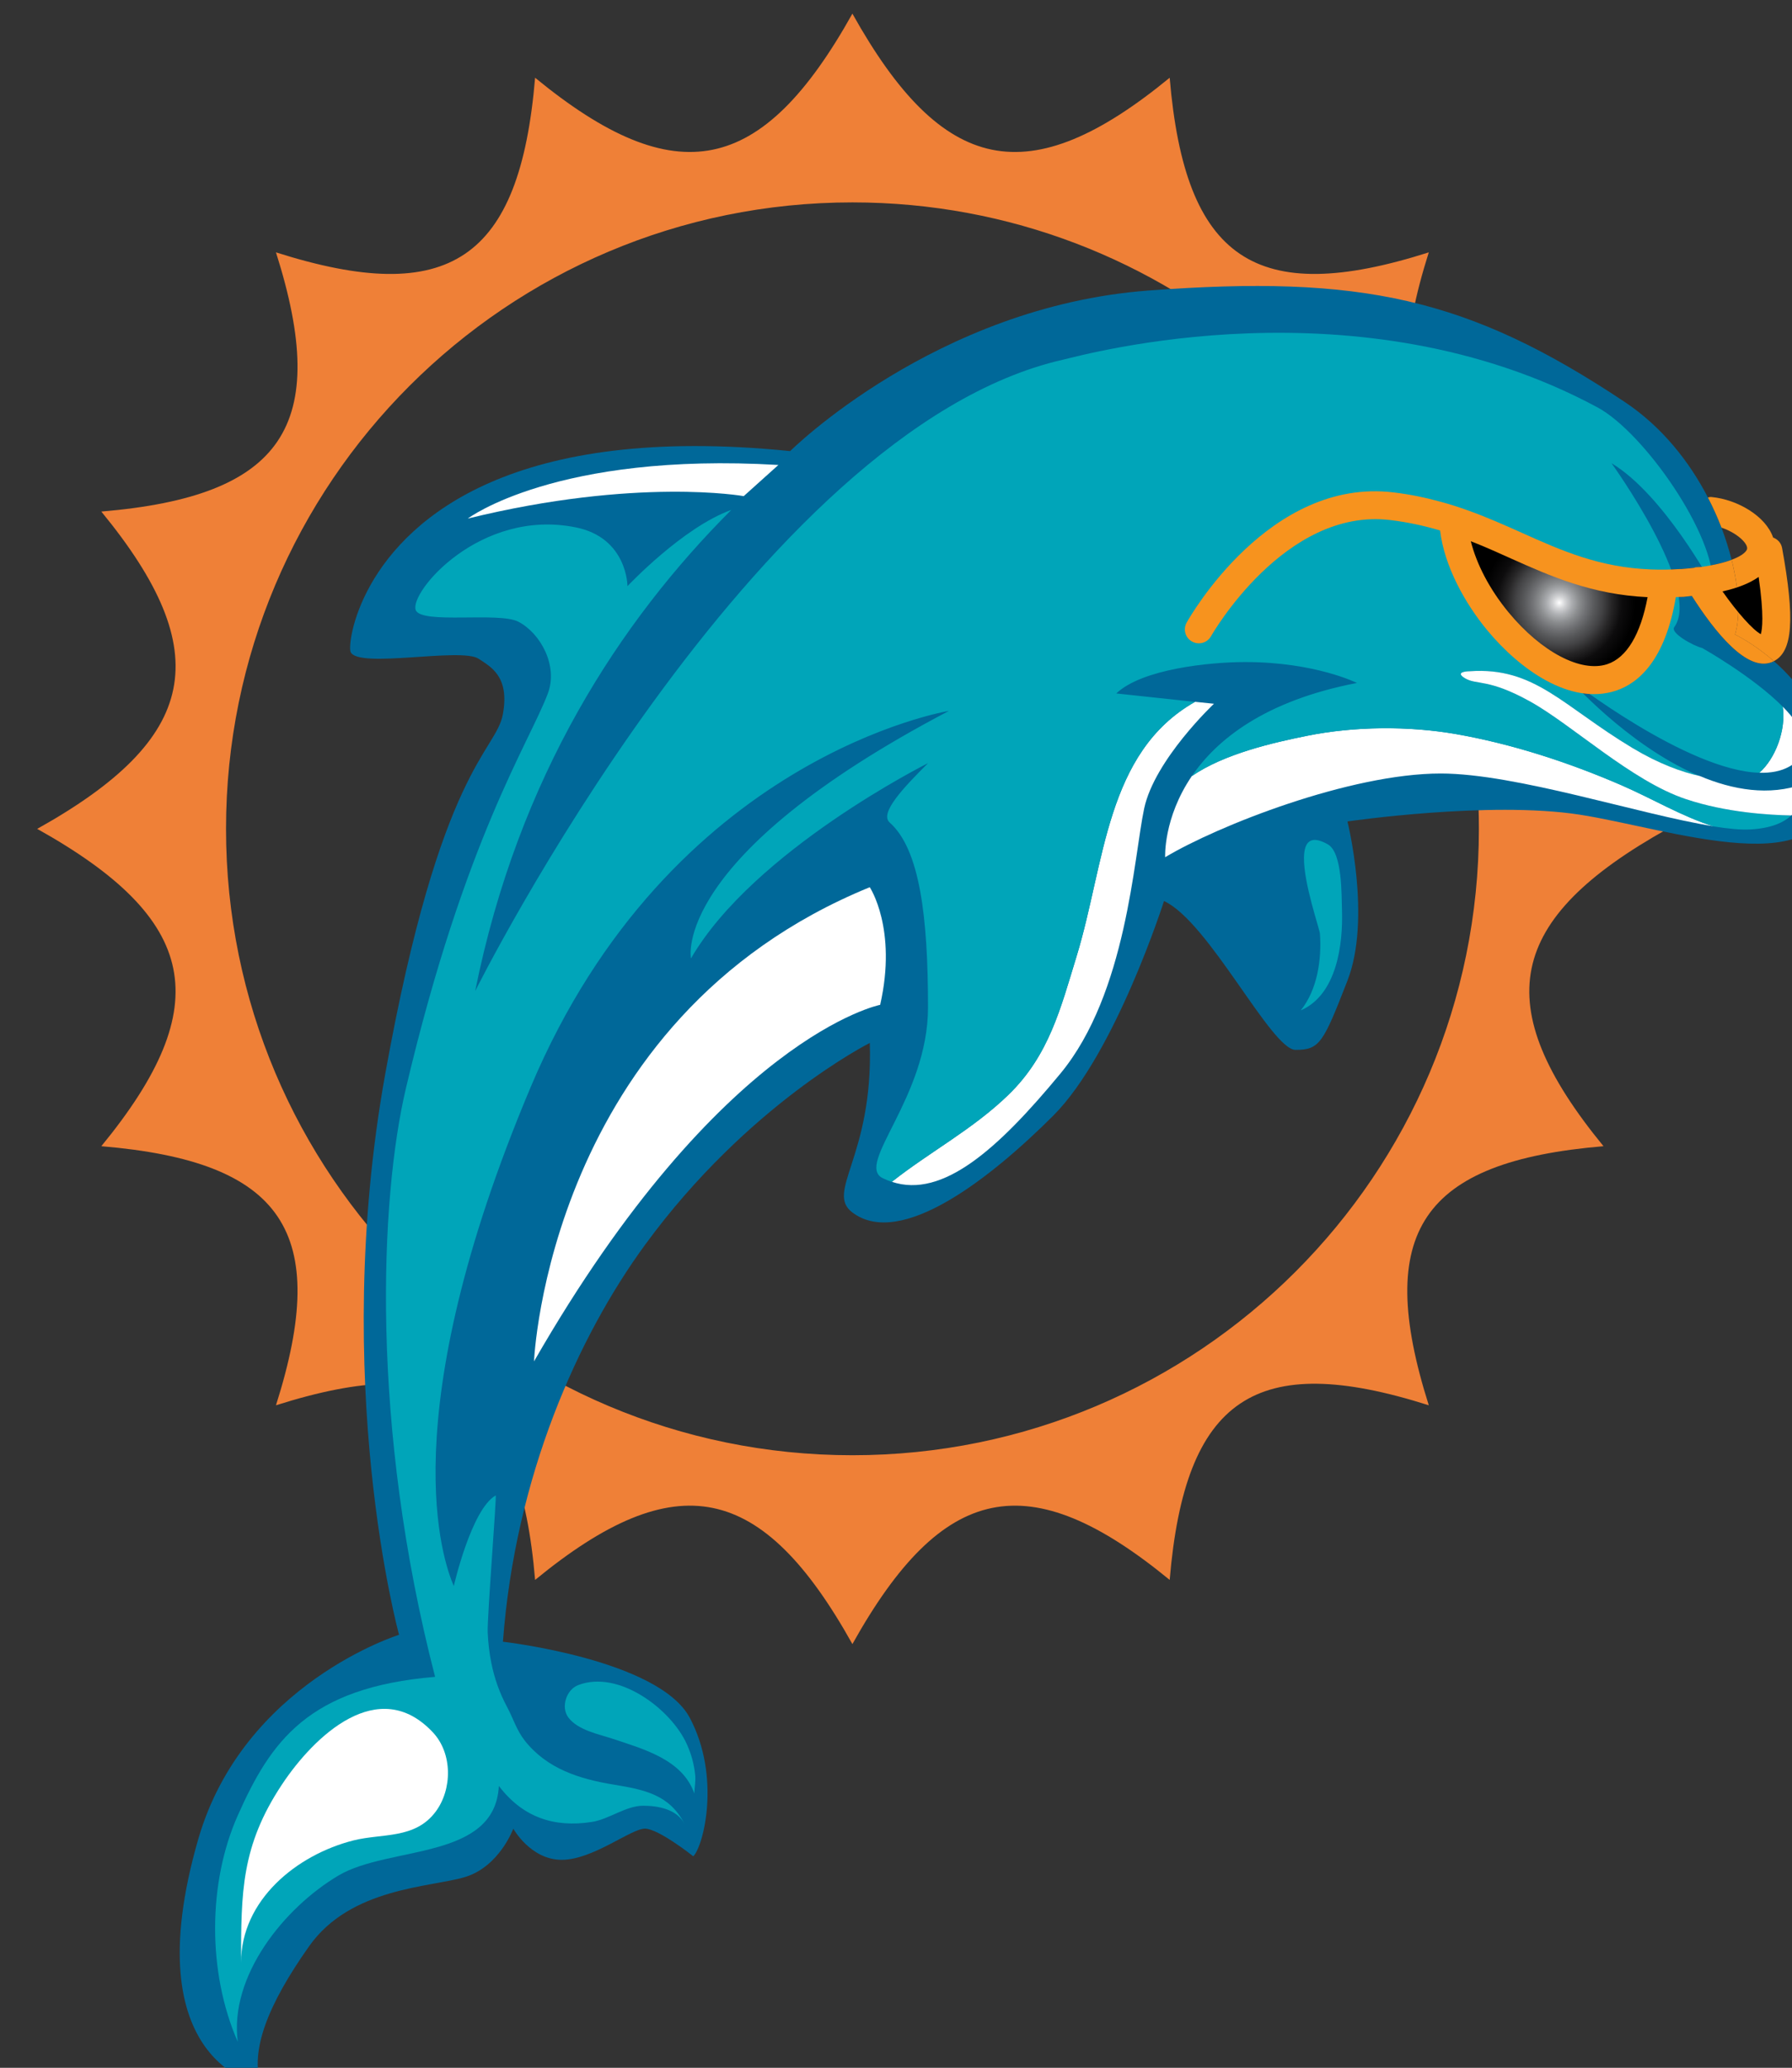 <?xml version="1.0" encoding="UTF-8" standalone="no"?>
<!-- Created with Inkscape (http://www.inkscape.org/) -->

<svg
   xmlns:dc="http://purl.org/dc/elements/1.1/"
   xmlns:cc="http://creativecommons.org/ns#"
   xmlns:rdf="http://www.w3.org/1999/02/22-rdf-syntax-ns#"
   xmlns:svg="http://www.w3.org/2000/svg"
   xmlns="http://www.w3.org/2000/svg"
   xmlns:sodipodi="http://sodipodi.sourceforge.net/DTD/sodipodi-0.dtd"
   xmlns:inkscape="http://www.inkscape.org/namespaces/inkscape"
   width="16.744mm"
   height="19.321mm"
   viewBox="0 0 16.744 19.321"
   version="1.1"
   id="svg24361"
   inkscape:version="0.92.3 (2405546, 2018-03-11)"
   sodipodi:docname="dolphins.svg">
  <rect x="0" y="0" width="16.744" height="19.321" fill="#333333" stroke="none"/>
  <defs
     id="defs24355">
    <radialGradient
       gradientUnits="userSpaceOnUse"
       r="0"
       cy="352.486"
       cx="894.194"
       id="SVGID_1_">
      <stop
         id="stop795"
         style="stop-color:#FFFFFF"
         offset="0" />
      <stop
         id="stop797"
         style="stop-color:#D3D4D6"
         offset="0.079" />
      <stop
         id="stop799"
         style="stop-color:#ABADB0"
         offset="0.167" />
      <stop
         id="stop801"
         style="stop-color:#8B8D8F"
         offset="0.261" />
      <stop
         id="stop803"
         style="stop-color:#707174"
         offset="0.359" />
      <stop
         id="stop805"
         style="stop-color:#58595B"
         offset="0.461" />
      <stop
         id="stop807"
         style="stop-color:#434345"
         offset="0.569" />
      <stop
         id="stop809"
         style="stop-color:#272627"
         offset="0.686" />
      <stop
         id="stop811"
         style="stop-color:#0D0C0D"
         offset="0.819" />
      <stop
         id="stop813"
         style="stop-color:#000000"
         offset="1" />
    </radialGradient>
    <radialGradient
       gradientUnits="userSpaceOnUse"
       gradientTransform="translate(3.25,1.5)"
       r="2.684"
       cy="327.136"
       cx="883.197"
       id="SVGID_2_">
      <stop
         id="stop830"
         style="stop-color:#FFFFFF"
         offset="0" />
      <stop
         id="stop832"
         style="stop-color:#D3D4D6"
         offset="0.079" />
      <stop
         id="stop834"
         style="stop-color:#ABADB0"
         offset="0.167" />
      <stop
         id="stop836"
         style="stop-color:#8B8D8F"
         offset="0.261" />
      <stop
         id="stop838"
         style="stop-color:#707174"
         offset="0.359" />
      <stop
         id="stop840"
         style="stop-color:#58595B"
         offset="0.461" />
      <stop
         id="stop842"
         style="stop-color:#434345"
         offset="0.569" />
      <stop
         id="stop844"
         style="stop-color:#272627"
         offset="0.686" />
      <stop
         id="stop846"
         style="stop-color:#0D0C0D"
         offset="0.819" />
      <stop
         id="stop848"
         style="stop-color:#000000"
         offset="1" />
    </radialGradient>
  </defs>
  <sodipodi:namedview
     id="base"
     pagecolor="#ffffff"
     bordercolor="#666666"
     borderopacity="1.0"
     inkscape:pageopacity="0.0"
     inkscape:pageshadow="2"
     inkscape:zoom="0.35"
     inkscape:cx="-412.6442"
     inkscape:cy="102.22679"
     inkscape:document-units="mm"
     inkscape:current-layer="layer1"
     showgrid="false"
     fit-margin-top="0"
     fit-margin-left="0"
     fit-margin-right="0"
     fit-margin-bottom="0"
     inkscape:window-width="1920"
     inkscape:window-height="1043"
     inkscape:window-x="0"
     inkscape:window-y="0"
     inkscape:window-maximized="1" />
  <g
     inkscape:label="Layer 1"
     inkscape:groupmode="layer"
     id="layer1"
     transform="translate(-54.372,-156.56)">
    <g
       transform="matrix(0.265,0,0,0.265,-165.968,75.103)"
       id="g855">
      <path
         style="fill:#ef8037"
         inkscape:connector-curvature="0"
         id="path769"
         d="m 890.271,336.609 c -1.26,-0.704 -2.271,-1.4 -3.041,-2.111 -0.333,-0.31 -0.623,-0.623 -0.868,-0.941 -0.341,-0.45 -0.591,-0.912 -0.752,-1.385 -0.64,-1.899 0.174,-4.034 2.4,-6.75 -6.412,-0.539 -8.099,-3.025 -6.16,-9.139 -6.11,1.945 -8.596,0.256 -9.136,-6.157 -4.973,4.082 -8.006,3.437 -11.187,-2.26 -3.181,5.696 -6.213,6.342 -11.188,2.26 -0.54,6.413 -3.021,8.103 -9.137,6.157 1.943,6.113 0.256,8.6 -6.158,9.139 4.083,4.974 3.438,8.006 -2.261,11.188 5.698,3.181 6.343,6.213 2.261,11.189 6.414,0.538 8.101,3.021 6.158,9.135 6.116,-1.942 8.598,-0.255 9.137,6.157 4.975,-4.082 8.007,-3.437 11.188,2.262 3.181,-5.698 6.214,-6.344 11.187,-2.262 0.54,-6.412 3.025,-8.1 9.136,-6.157 -1.939,-6.114 -0.252,-8.597 6.16,-9.135 -4.079,-4.977 -3.436,-8.009 2.261,-11.19 z m -28.743,22.086 c -12.198,0 -22.087,-9.887 -22.087,-22.086 0,-12.198 9.889,-22.088 22.087,-22.088 11.103,0 20.289,8.188 21.851,18.854 0.156,1.056 0.238,2.135 0.238,3.233 0,12.201 -9.888,22.087 -22.089,22.087 z" />
      <path
         style="fill:#006899"
         inkscape:connector-curvature="0"
         id="path771"
         d="m 894.018,330.695 c -0.026,0.014 -0.054,0.031 -0.084,0.04 -0.861,0.33 -1.971,-1.024 -2.809,-2.338 -0.1,0.01 -0.192,0.023 -0.297,0.032 -0.093,0.004 -0.175,0.004 -0.266,0.007 -0.378,2.233 -1.319,3.038 -2.112,3.301 -1.611,0.532 -3.401,-0.754 -4.541,-2.132 -0.783,-0.949 -1.509,-2.253 -1.661,-3.516 -0.542,-0.16 -1.125,-0.292 -1.76,-0.368 -3.721,-0.447 -6.292,4.051 -6.317,4.097 -0.133,0.234 -0.433,0.319 -0.671,0.185 -0.236,-0.129 -0.32,-0.428 -0.189,-0.664 0.118,-0.213 2.917,-5.119 7.291,-4.593 0.603,0.071 1.148,0.188 1.662,0.33 0.339,0.091 0.658,0.193 0.968,0.306 0.675,0.242 1.298,0.521 1.912,0.795 1.396,0.628 2.736,1.218 4.544,1.286 0.316,0.013 0.646,0.012 0.993,-0.014 0.025,0 0.048,0 0.073,0 0.157,-0.013 0.298,-0.026 0.436,-0.042 0.087,-0.009 0.17,-0.02 0.249,-0.03 0.49,-0.069 0.838,-0.158 1.089,-0.255 -0.093,-0.364 -0.213,-0.747 -0.358,-1.134 -0.136,-0.355 -0.296,-0.71 -0.479,-1.065 -0.653,-1.26 -1.615,-2.487 -2.936,-3.368 -5.513,-3.672 -9.289,-4.488 -16.795,-3.926 -7.507,0.564 -12.628,5.661 -12.628,5.661 -4.874,-0.493 -8.245,0.092 -10.562,1.101 -4.587,2 -5.061,5.668 -4.937,5.978 0.245,0.608 3.903,-0.169 4.517,0.244 0.416,0.281 1.098,0.611 0.853,1.953 -0.244,1.343 -2.195,1.83 -4.149,12.69 -1.953,10.86 0.488,19.77 0.488,19.77 0,0 -5.491,1.709 -7.079,7.201 -2.299,7.96 2.199,8.664 2.199,8.664 -0.366,-1.222 0.244,-2.808 1.708,-4.883 1.463,-2.074 4.271,-2.074 5.492,-2.439 1.221,-0.368 1.708,-1.708 1.708,-1.708 0,0 0.609,1.099 1.708,1.099 1.099,0 2.442,-1.099 2.932,-1.099 0.485,0 1.707,0.975 1.707,0.975 0.365,-0.365 0.977,-2.807 -0.122,-4.88 -1.091,-2.06 -6.59,-2.686 -6.59,-2.686 0.435,-5.825 2.643,-10.754 5.011,-13.994 3.632,-4.969 7.925,-7.118 7.925,-7.118 0.123,4.026 -1.587,5.248 -0.611,5.98 1.708,1.281 4.882,-1.221 7.079,-3.416 2.196,-2.199 3.905,-7.568 3.905,-7.568 1.585,0.733 3.783,5.248 4.638,5.248 0.854,0 0.975,-0.244 1.83,-2.439 0.855,-2.196 0,-5.615 0,-5.615 0,0 5.004,-0.73 8.177,-0.241 3.173,0.487 8.907,2.562 8.907,-1.101 -0.003,-2.074 -1.097,-3.48 -2.048,-4.311 z" />
      <path
         style="fill:#ffffff"
         inkscape:connector-curvature="0"
         id="path773"
         d="m 874.275,332.199 -0.667,-0.069 c -3.153,1.788 -3.17,5.688 -4.178,8.977 -0.558,1.816 -0.966,3.491 -2.408,4.885 -1.253,1.214 -2.772,2.008 -4.105,3.062 1.792,0.598 3.744,-1.154 5.948,-3.821 2.336,-2.829 2.582,-7.622 2.95,-9.345 0.371,-1.721 2.46,-3.689 2.46,-3.689 z" />
      <path
         style="fill:#ffffff"
         inkscape:connector-curvature="0"
         id="path775"
         d="m 882.801,333.265 c -1.671,-0.29 -3.586,-0.273 -5.242,0.062 -1.182,0.238 -2.918,0.631 -4.064,1.421 -1.01,1.484 -0.941,2.862 -0.941,2.862 1.843,-1.107 6.517,-2.952 9.715,-2.952 2.661,0 7.024,1.448 9.617,1.861 -1.112,-0.351 -2.138,-0.97 -3.247,-1.452 -1.852,-0.802 -3.857,-1.457 -5.838,-1.802 z" />
      <path
         style="fill:#ffffff"
         inkscape:connector-curvature="0"
         id="path777"
         d="m 894.562,334.413 c 0.929,-0.516 0.538,-1.334 -0.231,-2.111 0.121,0.815 -0.253,1.823 -0.826,2.33 0.395,0.011 0.759,-0.051 1.057,-0.219 z" />
      <path
         style="fill:#00a5b9"
         inkscape:connector-curvature="0"
         id="path779"
         d="m 890.915,335.561 c -1.907,-0.635 -4.016,-2.623 -5.492,-3.442 -1.475,-0.819 -1.885,-0.574 -2.296,-0.819 -0.41,-0.247 0.164,-0.247 0.164,-0.247 2.295,-0.163 3.281,1.229 5.74,2.705 0.927,0.557 1.723,0.845 2.374,0.988 -0.046,-0.018 -0.09,-0.036 -0.136,-0.053 -2.462,-1.087 -4.453,-3.354 -4.453,-3.354 0,0 4.14,3.217 6.688,3.293 0.573,-0.507 0.947,-1.515 0.826,-2.33 -1.062,-1.073 -2.841,-2.069 -2.841,-2.069 -0.328,-0.081 -1.134,-0.534 -0.984,-0.735 0.984,-1.354 -2.212,-5.78 -2.212,-5.78 1.844,1.106 3.563,4.303 3.563,4.303 0.124,-1.72 -2.401,-5.377 -4.056,-6.271 -8.444,-4.549 -18.092,-1.856 -18.853,-1.681 -10.865,2.468 -20.721,22.26 -20.721,22.26 1.523,-7.578 5.124,-13.059 9.03,-16.964 -1.71,0.612 -3.66,2.687 -3.66,2.687 0,0 0,-1.709 -1.831,-2.074 -3.371,-0.676 -5.867,2.291 -5.635,2.917 0.191,0.511 2.934,0.054 3.619,0.411 0.783,0.409 1.406,1.551 1.04,2.528 -0.653,1.739 -2.929,5.124 -5.002,13.91 -0.923,3.901 -1.266,11.907 1.026,20.765 -4.47,0.374 -5.793,2.264 -6.96,4.892 -1.047,2.354 -1.079,5.507 0.002,7.976 -0.303,-2.321 1.636,-4.729 3.552,-5.864 1.789,-1.059 5.518,-0.524 5.654,-3.158 0.834,1.101 1.943,1.481 3.282,1.269 0.613,-0.097 1.185,-0.566 1.804,-0.571 0.53,-10e-4 1.195,0.124 1.459,0.639 -0.528,-1.033 -1.414,-1.204 -2.494,-1.383 -1.201,-0.196 -2.354,-0.555 -3.139,-1.554 -0.291,-0.371 -0.409,-0.79 -0.628,-1.196 -0.259,-0.484 -0.444,-1.005 -0.55,-1.545 -0.071,-0.351 -0.111,-0.71 -0.127,-1.07 -0.023,-0.532 0.325,-4.858 0.28,-4.831 -0.86,0.492 -1.476,3.195 -1.476,3.195 -0.368,-0.86 -2.212,-5.899 2.706,-17.582 4.918,-11.679 14.753,-13.276 14.753,-13.276 -9.835,5.164 -9.097,8.729 -9.097,8.729 2.211,-3.812 8.359,-6.886 8.359,-6.886 -0.862,0.861 -1.721,1.763 -1.353,2.092 1.062,0.941 1.353,3.318 1.353,6.516 0,3.194 -2.581,5.532 -1.599,6.024 0.107,0.053 0.214,0.095 0.322,0.132 1.333,-1.055 2.853,-1.849 4.105,-3.062 1.442,-1.394 1.851,-3.068 2.408,-4.885 1.008,-3.289 1.025,-7.188 4.178,-8.977 l -2.776,-0.298 c 0.903,-0.86 3.281,-1.107 4.55,-1.107 2.462,0 3.935,0.737 3.935,0.737 -3.255,0.628 -4.945,1.999 -5.822,3.286 1.146,-0.79 2.882,-1.183 4.064,-1.421 1.655,-0.336 3.571,-0.353 5.242,-0.062 1.981,0.346 3.986,1 5.838,1.803 1.109,0.482 2.135,1.102 3.247,1.452 0.521,0.082 0.976,0.128 1.323,0.106 0.719,-0.042 1.154,-0.244 1.424,-0.489 -0.748,-0.017 -2.296,-0.103 -3.717,-0.579 z" />
      <path
         style="fill:#ffffff"
         inkscape:connector-curvature="0"
         id="path781"
         d="m 894.788,335.977 c 0.346,-0.443 0.266,-0.947 0.266,-0.947 -1.209,0.429 -2.479,0.208 -3.649,-0.284 -0.651,-0.144 -1.447,-0.432 -2.374,-0.988 -2.459,-1.476 -3.445,-2.868 -5.74,-2.705 0,0 -0.573,0 -0.164,0.247 0.411,0.245 0.821,0 2.296,0.819 1.477,0.819 3.585,2.808 5.492,3.442 1.421,0.477 2.969,0.562 3.718,0.576 0.055,-0.054 0.109,-0.107 0.155,-0.16 z" />
      <path
         style="fill:#ffffff"
         inkscape:connector-curvature="0"
         id="path783"
         d="m 846.734,368.465 c 0.701,0.747 0.687,2.018 0.093,2.805 -0.729,0.968 -1.883,0.751 -2.893,1.006 -1.997,0.505 -3.962,2.098 -3.963,4.308 0.002,-2.478 0.004,-4.113 1.444,-6.282 1.136,-1.711 3.406,-3.877 5.319,-1.837 z" />
      <path
         style="fill:#ffffff"
         inkscape:connector-curvature="0"
         id="path785"
         d="m 862.139,338.667 c 0,0 0.976,1.464 0.367,4.147 0,0 -5.614,1.101 -12.205,12.571 0,0.001 0.489,-12.081 11.838,-16.718 z" />
      <path
         style="fill:#00a5b9"
         inkscape:connector-curvature="0"
         id="path787"
         d="m 877.449,337.613 c 0.011,-0.525 0.219,-0.813 0.844,-0.455 0.518,0.297 0.477,1.822 0.496,2.312 0.04,1.208 -0.179,2.985 -1.453,3.54 0.587,-0.732 0.739,-1.793 0.676,-2.702 -0.016,-0.186 -0.581,-1.789 -0.563,-2.695 z" />
      <path
         style="fill:#00a5b9"
         inkscape:connector-curvature="0"
         id="path789"
         d="m 855.682,368.867 c -0.559,-1.222 -2.397,-2.618 -3.827,-2.066 -0.414,0.159 -0.615,0.775 -0.346,1.137 0.339,0.456 1.083,0.593 1.583,0.76 1.071,0.36 2.445,0.726 2.86,1.921 0.01,-0.224 0.055,-0.431 0.031,-0.66 -0.041,-0.383 -0.14,-0.74 -0.301,-1.092 z" />
      <path
         style="fill:#ffffff"
         inkscape:connector-curvature="0"
         id="path791"
         d="m 847.965,325.669 c 0,0 3.11,-2.353 10.952,-1.89 l -1.222,1.099 c 0,0 -3.751,-0.675 -9.73,0.791 z" />
      <path
         style="fill:#00a5b9"
         inkscape:connector-curvature="0"
         id="path793"
         d="m 878.371,325.364 c 0,-0.74 -0.548,-1.341 -1.222,-1.341 -0.132,0 -0.258,0.026 -0.375,0.073 -0.144,0.336 -0.167,0.744 -0.182,1.085 -0.019,0.431 0.063,0.869 0.195,1.272 0.021,0.063 0.043,0.137 0.067,0.21 0.096,0.025 0.191,0.044 0.295,0.044 0.674,0.001 1.222,-0.602 1.222,-1.343 z" />
      <radialGradient
         gradientUnits="userSpaceOnUse"
         r="0"
         cy="352.486"
         cx="894.194"
         id="radialGradient24321">
        <stop
           id="stop24301"
           style="stop-color:#FFFFFF"
           offset="0" />
        <stop
           id="stop24303"
           style="stop-color:#D3D4D6"
           offset="0.079" />
        <stop
           id="stop24305"
           style="stop-color:#ABADB0"
           offset="0.167" />
        <stop
           id="stop24307"
           style="stop-color:#8B8D8F"
           offset="0.261" />
        <stop
           id="stop24309"
           style="stop-color:#707174"
           offset="0.359" />
        <stop
           id="stop24311"
           style="stop-color:#58595B"
           offset="0.461" />
        <stop
           id="stop24313"
           style="stop-color:#434345"
           offset="0.569" />
        <stop
           id="stop24315"
           style="stop-color:#272627"
           offset="0.686" />
        <stop
           id="stop24317"
           style="stop-color:#0D0C0D"
           offset="0.819" />
        <stop
           id="stop24319"
           style="stop-color:#000000"
           offset="1" />
      </radialGradient>
      <path
         inkscape:connector-curvature="0"
         style="fill:url(#SVGID_1_)"
         id="path816"
         d="M 894.194,352.486" />
      <path
         style="fill:#f7931e"
         inkscape:connector-curvature="0"
         id="path818"
         d="m 891.19,327.407 c 0.087,-0.009 0.17,-0.02 0.249,-0.03 -0.082,-0.014 -0.167,-0.002 -0.249,0.03 z" />
      <path
         style="fill:none"
         inkscape:connector-curvature="0"
         id="path820"
         d="m 883.33,326.468 c 0.203,0.802 0.655,1.687 1.336,2.513 1.155,1.395 2.549,2.128 3.475,1.822 0.688,-0.227 1.177,-1.052 1.423,-2.362 -1.96,-0.091 -3.415,-0.735 -4.823,-1.366 -0.459,-0.208 -0.921,-0.416 -1.411,-0.607 z" />
      <path
         style="fill:none"
         inkscape:connector-curvature="0"
         id="path822"
         d="m 893.558,329.745 c 0.026,-0.095 0.054,-0.258 0.054,-0.55 0,-0.318 -0.033,-0.788 -0.131,-1.468 -0.307,0.217 -0.727,0.388 -1.274,0.51 0.524,0.751 1.074,1.365 1.351,1.508 z" />
      <path
         style="fill:none"
         inkscape:connector-curvature="0"
         id="path824"
         d="m 893.076,326.72 c 0.003,-0.205 -0.387,-0.557 -0.906,-0.731 0.146,0.387 0.266,0.77 0.358,1.134 0.418,-0.156 0.548,-0.323 0.548,-0.403 z" />
      <path
         style="fill:#f7931e"
         inkscape:connector-curvature="0"
         id="path826"
         d="m 893.076,326.72 c 0,0.08 -0.13,0.247 -0.548,0.402 0.271,1.085 0.301,2.044 0.12,2.637 0,0 0.642,0.3 1.369,0.937 0.667,-0.34 0.747,-1.481 0.29,-3.991 -0.033,-0.178 -0.158,-0.308 -0.316,-0.367 -0.258,-0.755 -1.255,-1.339 -2.167,-1.428 -0.046,-0.007 -0.09,0.005 -0.133,0.014 0.183,0.355 0.343,0.71 0.479,1.065 0.519,0.174 0.909,0.526 0.906,0.731 z" />
      <path
         style="fill:#f7931e"
         inkscape:connector-curvature="0"
         id="path828"
         d="m 892.528,327.122 c -0.251,0.097 -0.599,0.186 -1.089,0.255 -0.079,0.011 -0.162,0.021 -0.249,0.03 -0.138,0.016 -0.278,0.029 -0.436,0.042 -0.025,0 -0.048,0 -0.073,0 -0.348,0.025 -0.677,0.026 -0.993,0.014 -1.808,-0.068 -3.148,-0.658 -4.544,-1.286 -0.613,-0.274 -1.236,-0.553 -1.912,-0.795 -0.311,-0.112 -0.629,-0.215 -0.968,-0.306 -0.514,-0.142 -1.059,-0.259 -1.662,-0.33 -4.373,-0.526 -7.172,4.38 -7.291,4.593 -0.131,0.236 -0.047,0.535 0.189,0.664 0.238,0.135 0.538,0.05 0.671,-0.185 0.025,-0.046 2.596,-4.544 6.317,-4.097 0.635,0.076 1.218,0.208 1.76,0.368 0.151,1.263 0.877,2.566 1.661,3.516 1.14,1.378 2.93,2.664 4.541,2.132 0.793,-0.263 1.734,-1.067 2.112,-3.301 0.091,-0.003 0.173,-0.003 0.266,-0.007 0.104,-0.009 0.197,-0.022 0.297,-0.032 0.838,1.313 1.947,2.668 2.809,2.338 0.03,-0.009 0.058,-0.026 0.084,-0.04 -0.728,-0.637 -1.369,-0.937 -1.369,-0.937 0.18,-0.592 0.15,-1.551 -0.121,-2.636 z" />
      <radialGradient
         gradientUnits="userSpaceOnUse"
         gradientTransform="translate(3.25,1.5)"
         r="2.684"
         cy="327.136"
         cx="883.197"
         id="radialGradient24350">
        <stop
           id="stop24330"
           style="stop-color:#FFFFFF"
           offset="0" />
        <stop
           id="stop24332"
           style="stop-color:#D3D4D6"
           offset="0.079" />
        <stop
           id="stop24334"
           style="stop-color:#ABADB0"
           offset="0.167" />
        <stop
           id="stop24336"
           style="stop-color:#8B8D8F"
           offset="0.261" />
        <stop
           id="stop24338"
           style="stop-color:#707174"
           offset="0.359" />
        <stop
           id="stop24340"
           style="stop-color:#58595B"
           offset="0.461" />
        <stop
           id="stop24342"
           style="stop-color:#434345"
           offset="0.569" />
        <stop
           id="stop24344"
           style="stop-color:#272627"
           offset="0.686" />
        <stop
           id="stop24346"
           style="stop-color:#0D0C0D"
           offset="0.819" />
        <stop
           id="stop24348"
           style="stop-color:#000000"
           offset="1" />
      </radialGradient>
      <path
         inkscape:connector-curvature="0"
         style="fill:url(#SVGID_2_)"
         id="path851"
         d="m 888.142,330.803 c -0.926,0.306 -2.32,-0.428 -3.475,-1.822 -0.682,-0.826 -1.133,-1.711 -1.336,-2.513 0.49,0.191 0.952,0.399 1.411,0.606 1.408,0.631 2.863,1.275 4.823,1.366 -0.247,1.311 -0.736,2.136 -1.423,2.363 z" />
      <path
         inkscape:connector-curvature="0"
         id="path853"
         d="m 893.558,329.745 c -0.276,-0.144 -0.826,-0.757 -1.352,-1.508 0.548,-0.122 0.968,-0.293 1.274,-0.51 0.098,0.68 0.131,1.149 0.131,1.468 0,0.292 -0.027,0.455 -0.053,0.55 z" />
    </g>
  </g>
</svg>
